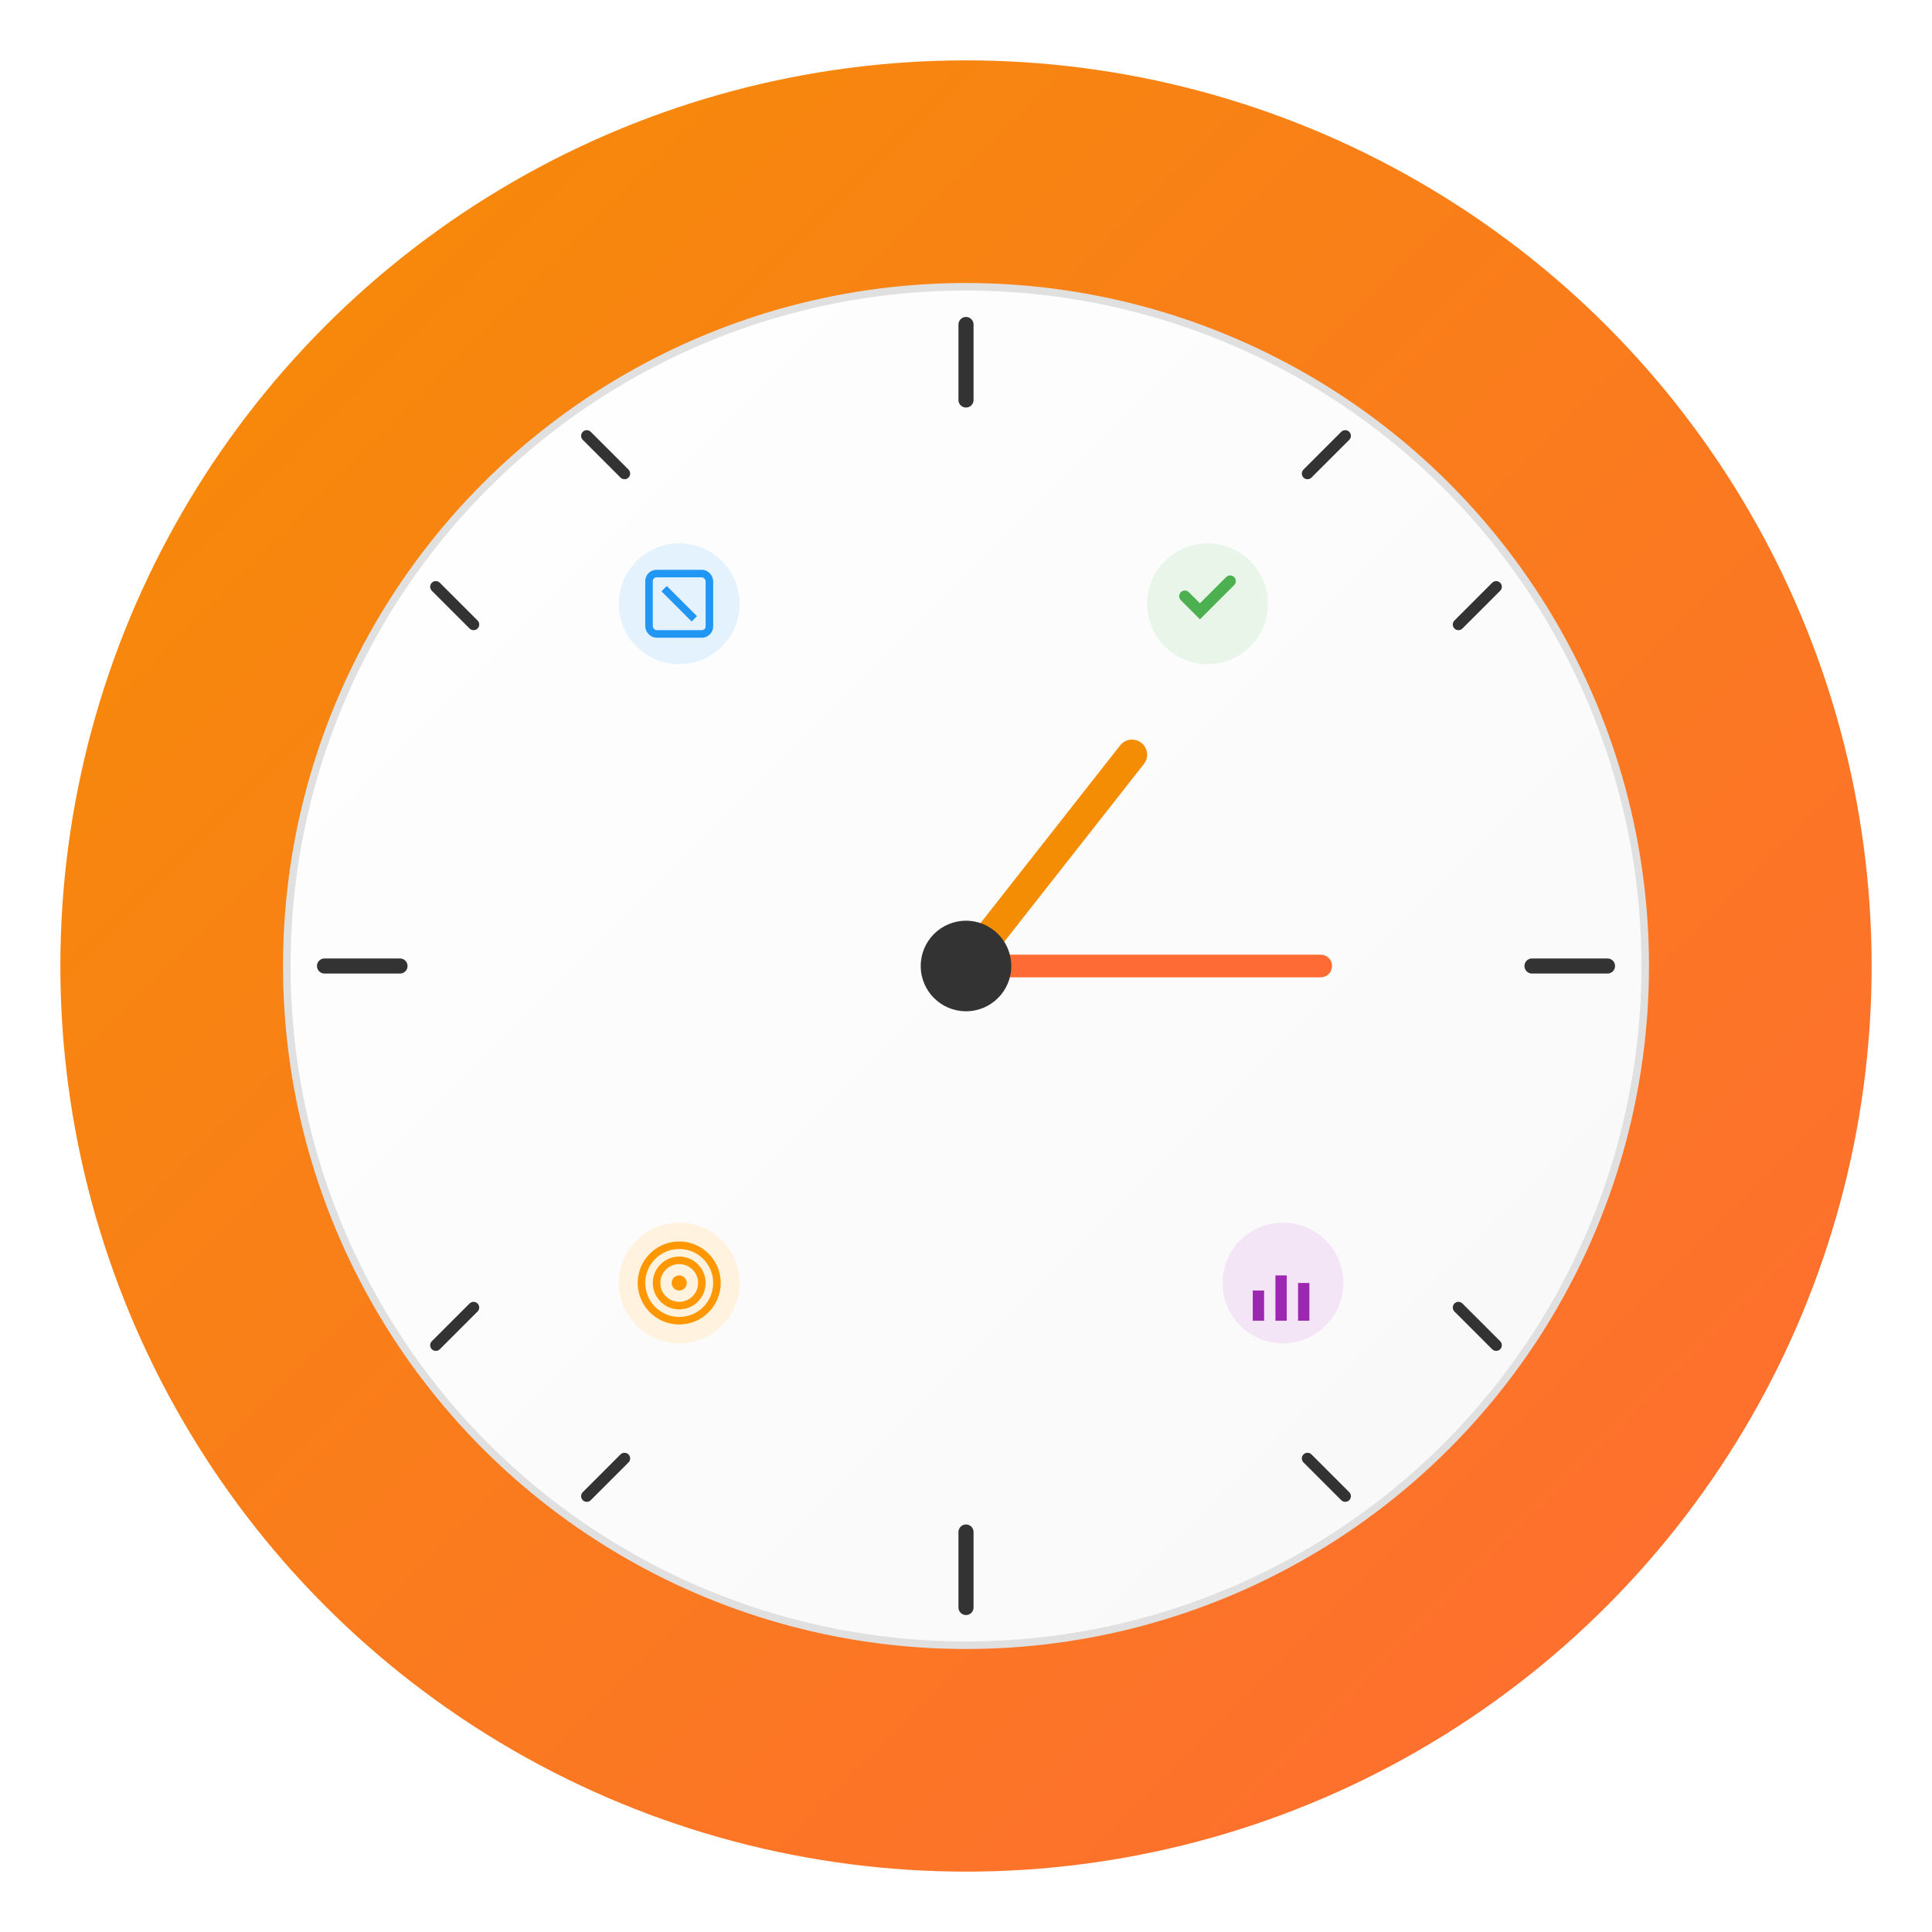 <svg width="512" height="512" viewBox="0 0 512 512" xmlns="http://www.w3.org/2000/svg">
  <defs>
    <linearGradient id="backgroundGradient" x1="0%" y1="0%" x2="100%" y2="100%">
      <stop offset="0%" style="stop-color:#F58D04;stop-opacity:1" />
      <stop offset="100%" style="stop-color:#FF6B35;stop-opacity:1" />
    </linearGradient>
    <linearGradient id="clockGradient" x1="0%" y1="0%" x2="100%" y2="100%">
      <stop offset="0%" style="stop-color:#FFFFFF;stop-opacity:1" />
      <stop offset="100%" style="stop-color:#F8F8F8;stop-opacity:1" />
    </linearGradient>
    <filter id="shadow" x="-50%" y="-50%" width="200%" height="200%">
      <feDropShadow dx="0" dy="4" stdDeviation="8" flood-color="#000000" flood-opacity="0.3"/>
    </filter>
  </defs>
  
  <!-- Background Circle -->
  <circle cx="256" cy="256" r="240" fill="url(#backgroundGradient)" filter="url(#shadow)"/>
  
  <!-- Inner Clock Face -->
  <circle cx="256" cy="256" r="180" fill="url(#clockGradient)" stroke="#E0E0E0" stroke-width="2"/>
  
  <!-- Clock Hour Markers -->
  <g stroke="#333" stroke-width="3" stroke-linecap="round">
    <!-- 12 o'clock -->
    <line x1="256" y1="86" x2="256" y2="106" stroke-width="4"/>
    <!-- 3 o'clock -->
    <line x1="426" y1="256" x2="406" y2="256" stroke-width="4"/>
    <!-- 6 o'clock -->
    <line x1="256" y1="426" x2="256" y2="406" stroke-width="4"/>
    <!-- 9 o'clock -->
    <line x1="86" y1="256" x2="106" y2="256" stroke-width="4"/>
    
    <!-- Other hour markers -->
    <line x1="356.5" y1="115.5" x2="346.5" y2="125.5"/>
    <line x1="396.5" y1="155.5" x2="386.5" y2="165.5"/>
    <line x1="396.5" y1="356.5" x2="386.5" y2="346.5"/>
    <line x1="356.5" y1="396.5" x2="346.5" y2="386.5"/>
    <line x1="155.5" y1="396.5" x2="165.5" y2="386.5"/>
    <line x1="115.5" y1="356.5" x2="125.5" y2="346.5"/>
    <line x1="115.5" y1="155.5" x2="125.5" y2="165.5"/>
    <line x1="155.5" y1="115.5" x2="165.5" y2="125.5"/>
  </g>
  
  <!-- Clock Hands -->
  <!-- Hour Hand pointing to 2 -->
  <line x1="256" y1="256" x2="300" y2="200" stroke="#F58D04" stroke-width="8" stroke-linecap="round"/>
  <!-- Minute Hand pointing to 15 minutes -->
  <line x1="256" y1="256" x2="350" y2="256" stroke="#FF6B35" stroke-width="6" stroke-linecap="round"/>
  
  <!-- Center Dot -->
  <circle cx="256" cy="256" r="12" fill="#333"/>
  
  <!-- Productivity Elements -->
  <!-- Task Checkmark -->
  <g transform="translate(320, 160)" fill="#4CAF50">
    <circle r="16" fill="#E8F5E8"/>
    <path d="M-6,-2 L-2,2 L6,-6" stroke="#4CAF50" stroke-width="3" fill="none" stroke-linecap="round"/>
  </g>
  
  <!-- Time Management Icon -->
  <g transform="translate(180, 160)" fill="#2196F3">
    <circle r="16" fill="#E3F2FD"/>
    <rect x="-8" y="-8" width="16" height="16" rx="2" fill="none" stroke="#2196F3" stroke-width="2"/>
    <line x1="-4" y1="-4" x2="4" y2="4" stroke="#2196F3" stroke-width="2"/>
  </g>
  
  <!-- Goal Target -->
  <g transform="translate(180, 340)" fill="#FF9800">
    <circle r="16" fill="#FFF3E0"/>
    <circle r="10" fill="none" stroke="#FF9800" stroke-width="2"/>
    <circle r="6" fill="none" stroke="#FF9800" stroke-width="2"/>
    <circle r="2" fill="#FF9800"/>
  </g>
  
  <!-- Analytics Chart -->
  <g transform="translate(340, 340)" fill="#9C27B0">
    <circle r="16" fill="#F3E5F5"/>
    <rect x="-8" y="2" width="3" height="8" fill="#9C27B0"/>
    <rect x="-2" y="-2" width="3" height="12" fill="#9C27B0"/>
    <rect x="4" y="0" width="3" height="10" fill="#9C27B0"/>
  </g>
</svg>
